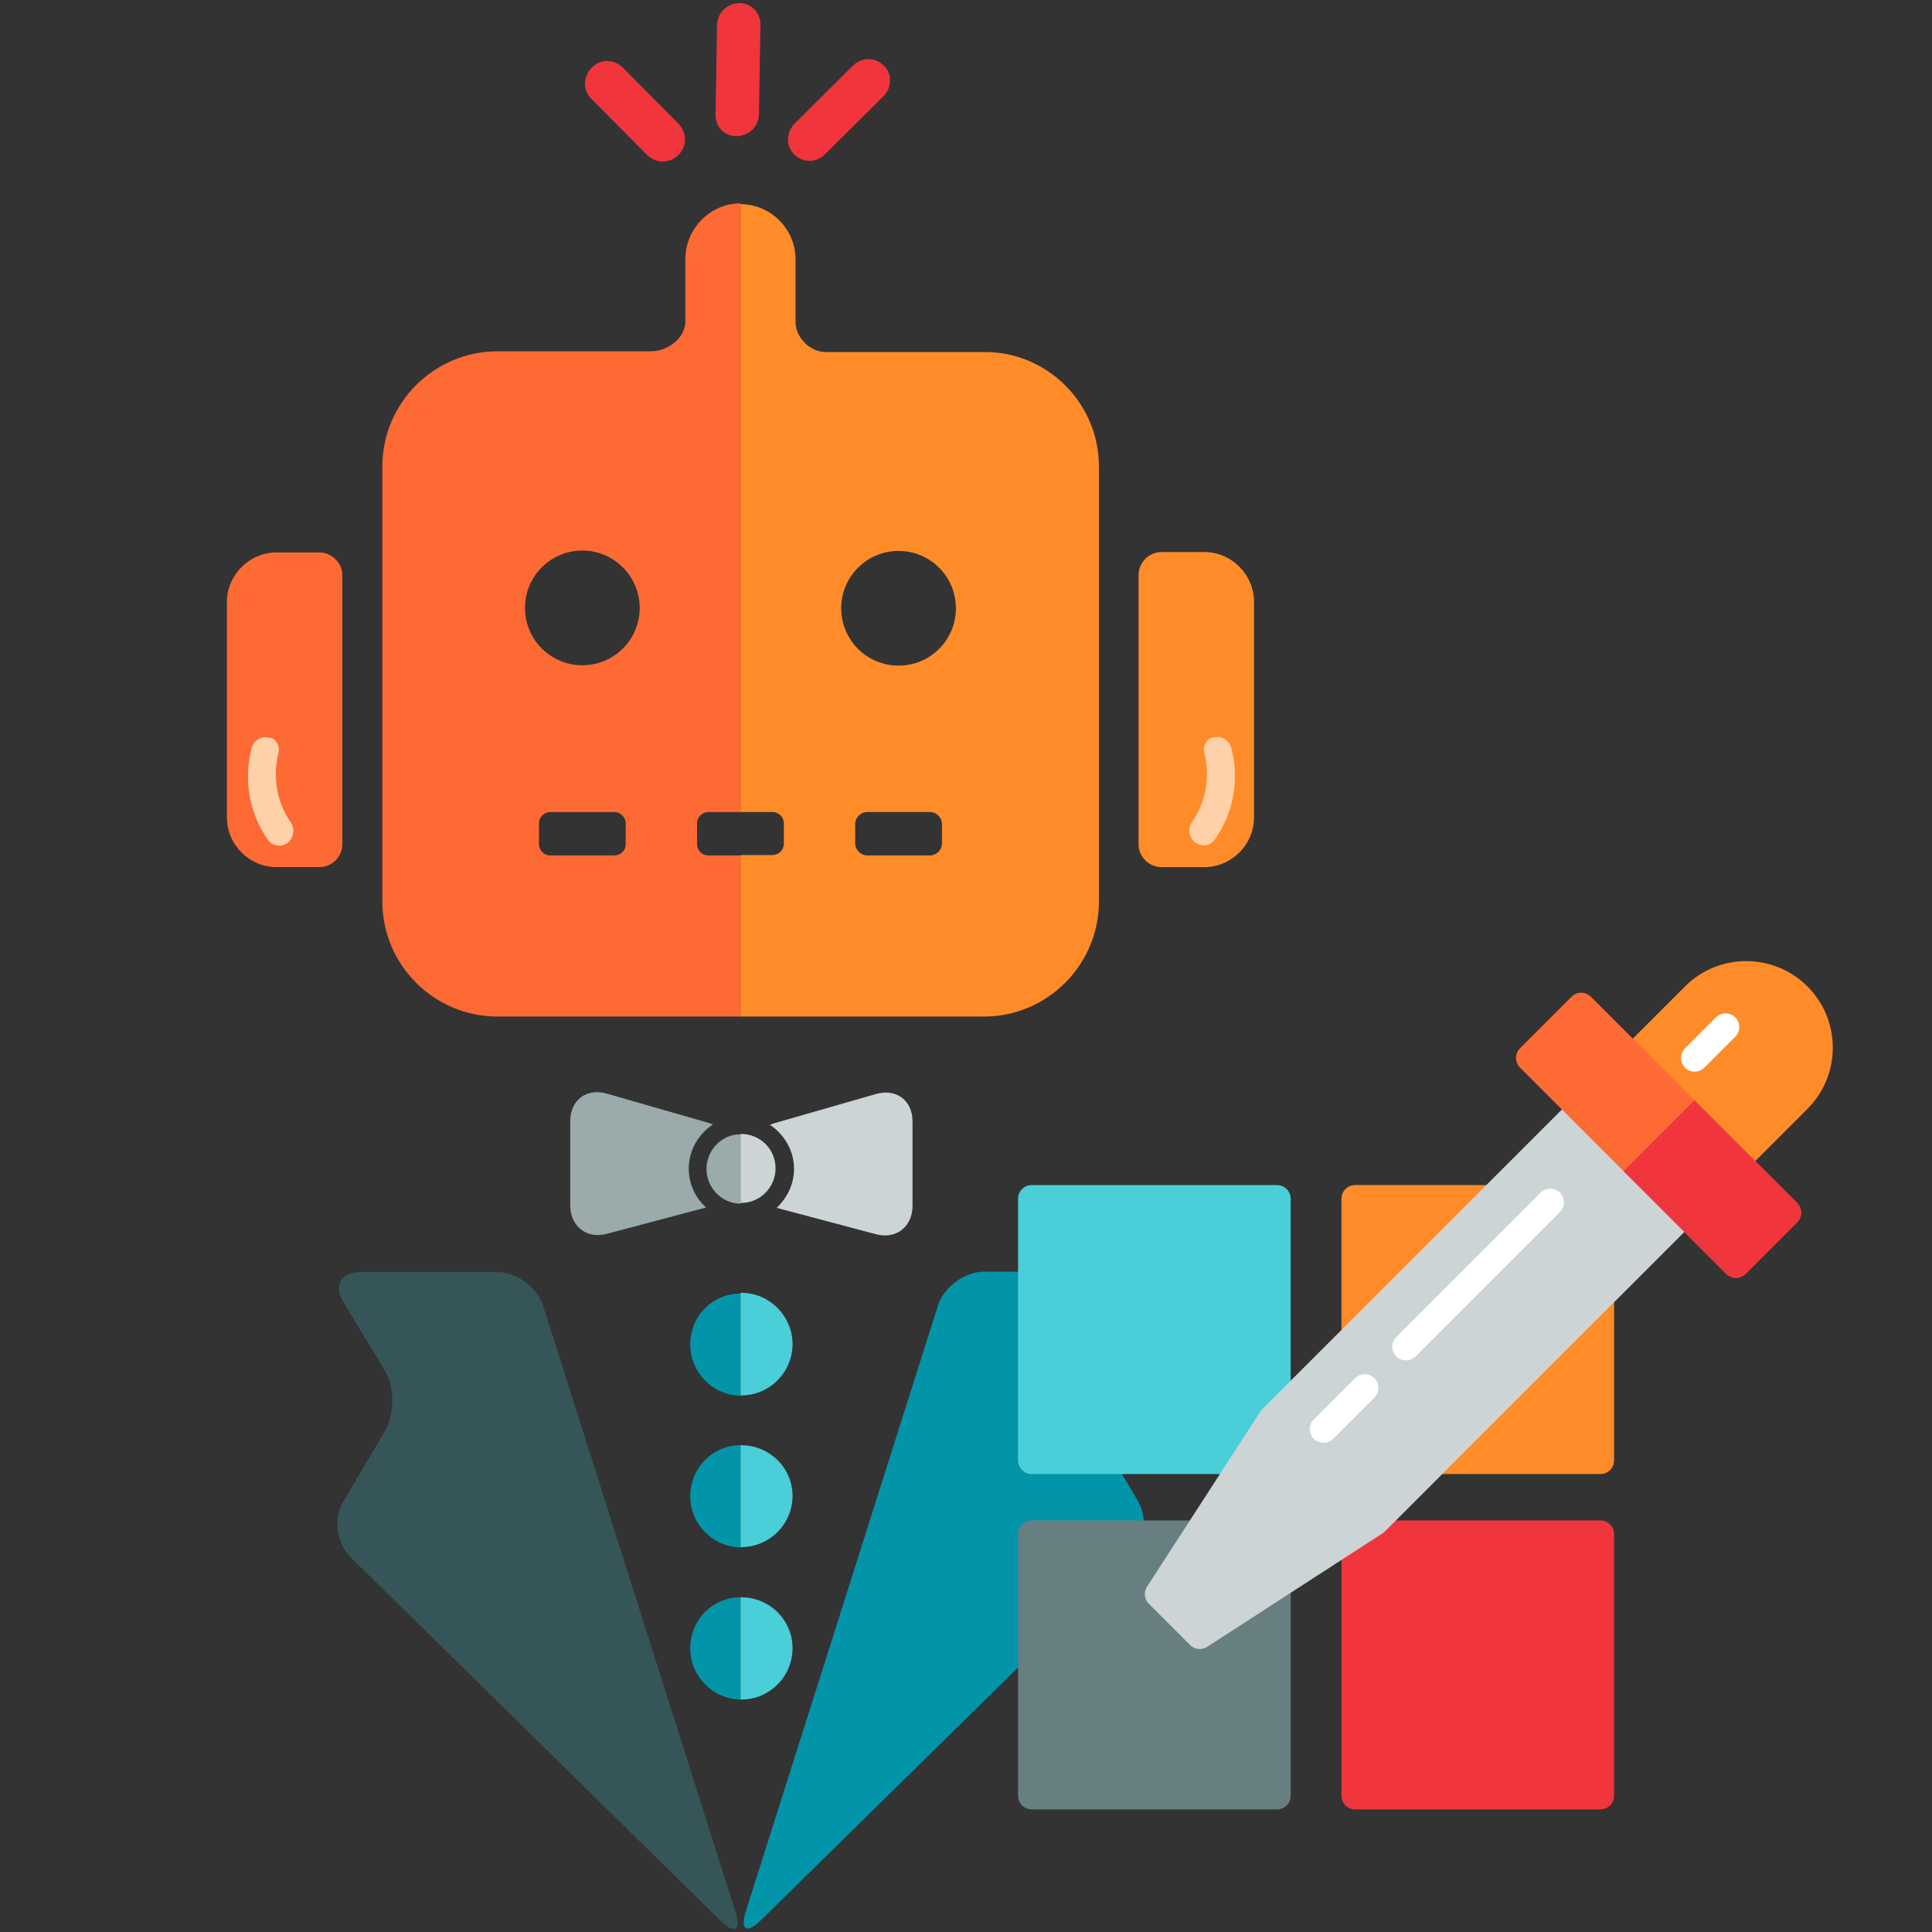 <?xml version="1.0" encoding="UTF-8" standalone="no"?>
<svg
   xmlns:dc="http://purl.org/dc/elements/1.1/"
   xmlns:cc="http://creativecommons.org/ns#"
   xmlns:rdf="http://www.w3.org/1999/02/22-rdf-syntax-ns#"
   xmlns:svg="http://www.w3.org/2000/svg"
   xmlns="http://www.w3.org/2000/svg"
   xmlns:sodipodi="http://sodipodi.sourceforge.net/DTD/sodipodi-0.dtd"
   xmlns:inkscape="http://www.inkscape.org/namespaces/inkscape"
   version="1.1"
   id="Layer_1"
   x="0px"
   y="0px"
   viewBox="96 11 512 512"
   style="enable-background:new 96 11 512 512;"
   xml:space="preserve"
   sodipodi:docname="social-bot-command.svg"
   inkscape:version="1.0.1 (3bc2e813f5, 2020-09-07)"><rect x="96" y="11" width="512" height="512" fill="#333333" stroke="none"/><defs
   id="defs51" /><sodipodi:namedview
   pagecolor="#ffffff"
   bordercolor="#666666"
   borderopacity="1"
   objecttolerance="10"
   gridtolerance="10"
   guidetolerance="10"
   inkscape:pageopacity="0"
   inkscape:pageshadow="2"
   inkscape:window-width="1920"
   inkscape:window-height="1017"
   id="namedview49"
   showgrid="false"
   inkscape:zoom="0.83007813"
   inkscape:cx="182.08508"
   inkscape:cy="290.76293"
   inkscape:window-x="-8"
   inkscape:window-y="-8"
   inkscape:window-maximized="1"
   inkscape:current-layer="Layer_1" />
<style
   type="text/css"
   id="style2">
	.st0{display:none;fill:#020202;}
	.st1{fill:#FD6A33;}
	.st2{fill:#FF8C29;}
	.st3{fill:#CDD4D5;}
	.st4{fill:#9BAAAB;}
	.st5{fill:#4ACFD9;}
	.st6{fill:#0295AA;}
	.st7{fill:#365558;}
	.st8{fill:#FFD1A9;}
	.st9{fill:#F0353D;}
</style>
<rect
   x="302"
   y="-195"
   class="st0"
   width="512"
   height="512"
   id="rect4" />
<path
   class="st1"
   d="m 180.627,157.4 h -5.6 -5.7 c -7.3,0 -13.2,6 -13.2,13.2 v 57 c 0,7.3 6,13.2 13.2,13.2 h 5.7 5.6 c 3.3,0 6.1,-2.7 6.1,-6.1 v -71.3 c 0,-3.1 -2.7,-6 -6.1,-6 z"
   id="path6" />
<path
   class="st2"
   d="m 409.427,240.8 h -5.6 c -3.3,0 -6.1,-2.7 -6.1,-6.1 v -71.3 c 0,-3.3 2.7,-6.1 6.1,-6.1 h 5.6 5.7 c 7.3,0 13.2,6 13.2,13.2 v 57.1 c 0,7.3 -6,13.2 -13.2,13.2 z"
   id="path8" />
<path
   class="st2"
   d="m 387.227,134.6 v 115.3 c 0,16.8 -13.7,30.5 -30.5,30.5 h -64.5 v -215.3 0 c 8,0 14.6,6.6 14.6,14.6 v 16.6 c 0,4.2 3.9,8 8,8 h 41.9 c 16.7,-0.2 30.5,13.5 30.5,30.3 z m -61.4,103.1 h 16.6 c 1.7,0 3.2,-1.4 3.2,-3.2 v -5.1 c 0,-1.7 -1.4,-3.2 -3.2,-3.2 h -16.6 c -1.7,0 -3.2,1.4 -3.2,3.2 v 5.1 c 0,1.7 1.5,3.2 3.2,3.2 z m 8.3,-50.3 c 8.4,0 15.2,-6.8 15.2,-15.2 0,-8.4 -6.8,-15.2 -15.2,-15.2 -8.4,0 -15.2,6.8 -15.2,15.2 0,8.4 6.8,15.2 15.2,15.2 z m -33.4,38.8 h -8.5 v 11.4 h 8.5 c 1.6,0 3,-1.3 3,-3 v -5.5 c 0,-1.5 -1.3,-2.9 -3,-2.9 z"
   id="path10" />
<path
   class="st1"
   d="m 292.227,64.9 v 215.5 h -64.4 c -16.8,0 -30.5,-13.7 -30.5,-30.5 V 134.6 c 0,-16.8 13.7,-30.5 30.5,-30.5 h 40.6 c 4.5,0 9.2,-3.4 9.2,-8 V 79.5 c 0.1,-8 6.6,-14.6 14.6,-14.6 z m -33.4,161.3 h -17 c -1.6,0 -3,1.3 -3,3 v 5.5 c 0,1.6 1.3,3 3,3 h 17 c 1.6,0 3,-1.3 3,-3 v -5.5 c 0,-1.6 -1.4,-3 -3,-3 z m -8.5,-69.3 c -8.4,0 -15.2,6.8 -15.2,15.2 0,8.4 6.8,15.2 15.2,15.2 8.4,0 15.2,-6.8 15.2,-15.2 0,-8.3 -6.8,-15.2 -15.2,-15.2 z m 33.4,69.3 c -1.6,0 -3,1.3 -3,3 v 5.5 c 0,1.6 1.3,3 3,3 h 8.5 v -11.5 z"
   id="path12" />
<path
   class="st3"
   d="m 292.327,311.5 c -0.1,0 -0.1,0 -0.1,0 v 18.3 h 0.1 c 5.1,0 9.2,-4.1 9.2,-9.2 0,-5.1 -4.1,-9.1 -9.2,-9.1 z"
   id="path14" />
<path
   class="st4"
   d="m 283.227,320.8 c 0,5 4,9.1 9,9.2 v -18.4 c -5,0 -9,4.2 -9,9.2 z"
   id="path16" />
<path
   class="st5"
   d="m 292.427,353.6 c -0.1,0 -0.2,0 -0.2,0 v 27.2 c 0.1,0 0.2,0 0.2,0 7.5,0 13.6,-6.1 13.6,-13.6 0,-7.4 -6.1,-13.6 -13.6,-13.6 z"
   id="path18" />
<path
   class="st6"
   d="m 278.927,367.3 c 0,7.4 5.9,13.4 13.3,13.6 v -27.1 c -7.4,0 -13.3,6 -13.3,13.5 z"
   id="path20" />
<path
   class="st5"
   d="m 292.427,394 c -0.1,0 -0.2,0 -0.2,0 v 27 c 0.1,0 0.2,0 0.2,0 7.5,0 13.6,-6.1 13.6,-13.6 0,-7.4 -6.1,-13.4 -13.6,-13.4 z"
   id="path22" />
<path
   class="st6"
   d="m 278.927,407.5 c 0,7.4 5.9,13.4 13.3,13.6 V 394 c -7.4,0 -13.3,6.1 -13.3,13.5 z"
   id="path24" />
<path
   class="st5"
   d="m 292.427,434.3 c -0.1,0 -0.2,0 -0.2,0 v 27.1 c 0.1,0 0.2,0 0.2,0 7.5,0 13.6,-6.1 13.6,-13.6 0,-7.5 -6.1,-13.5 -13.6,-13.5 z"
   id="path26" />
<path
   class="st6"
   d="m 278.927,447.8 c 0,7.4 5.9,13.4 13.3,13.6 v -27.1 c -7.4,0 -13.3,6 -13.3,13.5 z"
   id="path28" />
<path
   class="st7"
   d="m 239.927,357 c -1.6,-4.9 -7,-8.9 -12.2,-8.9 h -36.2 c -5.2,0 -7.2,3.6 -4.5,8 l 10.9,18 c 2.7,4.4 2.7,11.6 0.1,16.1 l -11.1,18.8 c -2.6,4.4 -1.7,11 1.9,14.6 l 98.2,96.5 c 1.5,1.4 2.6,2.1 3.4,2.1 1.1,0 1.4,-1.6 0.5,-4.5 z"
   id="path30" />
<path
   class="st4"
   d="m 284.927,309 c -0.5,-0.2 -1,-0.4 -1.4,-0.5 l -26.8,-7.7 c -2.5,-0.7 -4.9,-0.4 -6.8,1 -1.8,1.4 -2.8,3.6 -2.8,6.2 v 22.5 c 0,2.6 1,4.9 2.8,6.3 1.3,1 2.8,1.5 4.4,1.5 0.8,0 1.6,-0.1 2.4,-0.3 l 26.4,-7 c -2.8,-2.5 -4.6,-6.2 -4.6,-10.3 0,-4.9 2.6,-9.2 6.4,-11.7 z"
   id="path32" />
<path
   class="st6"
   d="m 356.827,348 h 36.2 c 5.2,0 7.2,3.6 4.5,8 l -10.9,18 c -2.7,4.4 -2.7,11.6 -0.1,16.1 l 11.1,18.8 c 2.6,4.4 1.7,11 -1.9,14.6 l -98.2,96.5 c -1.5,1.4 -2.6,2.1 -3.4,2.1 -1.1,0 -1.4,-1.6 -0.5,-4.5 l 51,-160.8 c 1.6,-4.8 7.1,-8.8 12.2,-8.8"
   id="path34" />
<path
   class="st3"
   d="m 306.427,320.8 c 0,-4.9 -2.6,-9.2 -6.4,-11.7 0.5,-0.2 1,-0.4 1.4,-0.5 l 26.8,-7.7 c 2.5,-0.7 4.9,-0.4 6.8,1 1.8,1.4 2.8,3.6 2.8,6.2 v 22.5 c 0,2.6 -1,4.9 -2.8,6.3 -1.3,1 -2.8,1.5 -4.4,1.5 -0.8,0 -1.6,-0.1 -2.4,-0.3 l -26.4,-7 c 2.8,-2.7 4.6,-6.3 4.6,-10.3 z"
   id="path36" />
<path
   class="st8"
   d="m 169.227,207.6 c 0.6,0.9 0.9,2.1 0.5,3.2 -1.5,6.3 -0.3,12.9 3.3,18.1 1.2,1.7 0.8,4.1 -0.7,5.4 -1.7,1.3 -4,1 -5.2,-0.6 -5,-6.9 -6.6,-15.8 -4.5,-24.3 0.5,-2.1 2.5,-3.4 4.5,-2.9 1,-0.1 1.5,0.4 2.1,1.1 z"
   id="path38" />
<path
   class="st8"
   d="m 417.827,206.4 c 2,-0.5 4,0.9 4.5,2.9 2.2,8.5 0.5,17.4 -4.5,24.3 -1.2,1.6 -3.5,1.9 -5.2,0.6 -1.5,-1.3 -2,-3.7 -0.7,-5.4 3.6,-5.2 4.8,-11.7 3.3,-18.1 -0.4,-1.1 -0.1,-2.3 0.5,-3.2 0.5,-0.6 1.1,-1.1 2.1,-1.1 z"
   id="path40" />
<path
   class="st9"
   d="m 297.527,17.5 -0.4,23.8 c -0.1,3.2 -2.6,5.7 -5.9,5.8 -3.2,0 -5.7,-2.5 -5.6,-5.7 l 0.4,-23.8 c 0.1,-3.2 2.6,-5.7 5.9,-5.8 3.1,0 5.6,2.5 5.6,5.7 z"
   id="path42" />
<path
   class="st9"
   d="m 331.827,32.5 c 0,1.5 -0.6,3 -1.8,4.1 l -15.4,15.3 c -2.3,2.3 -5.9,2.3 -8.2,0 -2.2,-2.2 -2.1,-5.8 0.2,-8.2 l 15.4,-15.3 c 2.3,-2.3 5.9,-2.3 8.2,0 1.2,1.1 1.7,2.7 1.6,4.1 z"
   id="path44" />
<path
   class="st9"
   d="m 277.527,48 c 0,1.5 -0.6,3 -1.8,4.1 -2.3,2.3 -5.9,2.3 -8.2,0 l -14.9,-15 c -2.2,-2.2 -2.1,-5.8 0.2,-8.2 2.3,-2.3 5.9,-2.3 8.2,0 l 14.9,15 c 1,1.2 1.6,2.6 1.6,4.1 z"
   id="path46" />
<path
   style="fill:#4acfd9;stroke-width:0.5"
   d="m 434.421,325.057 h -65 c -2.001,0 -3.623,1.621 -3.623,3.623 v 69.334 c 0,2.001 1.621,3.623 3.623,3.623 h 65.001 c 2.001,0 3.623,-1.621 3.623,-3.623 v -69.334 c -5e-4,-2.001 -1.621,-3.623 -3.623,-3.623 z"
   id="path2" /><path
   style="fill:#687f82;stroke-width:0.5"
   d="m 434.421,413.933 h -65 c -2.001,0 -3.623,1.622 -3.623,3.623 v 69.334 c 0,2.001 1.621,3.623 3.623,3.623 h 65.001 c 2.001,0 3.623,-1.621 3.623,-3.623 v -69.334 c -5e-4,-2.001 -1.621,-3.623 -3.623,-3.623 z"
   id="path4" /><path
   style="fill:#ff8c29;stroke-width:0.5"
   d="m 520.123,325.057 h -65 c -2.001,0 -3.623,1.621 -3.623,3.623 v 69.334 c 0,2.001 1.621,3.623 3.623,3.623 h 65.001 c 2.001,0 3.623,-1.621 3.623,-3.623 v -69.334 c 0,-2.001 -1.621,-3.623 -3.623,-3.623 z"
   id="path6-0" /><path
   style="fill:#f0353d;stroke-width:0.5"
   d="m 520.123,413.933 h -65 c -2.001,0 -3.623,1.622 -3.623,3.623 v 69.334 c 0,2.001 1.621,3.623 3.623,3.623 h 65.001 c 2.001,0 3.623,-1.621 3.623,-3.623 v -69.334 c 0,-2.001 -1.621,-3.623 -3.623,-3.623 z"
   id="path8-8" /><path
   style="fill:#cdd4d5;stroke-width:0.5"
   d="m 555.861,318.865 -27.323,-27.323 c -1.415,-1.415 -3.708,-1.415 -5.123,0 l -92.901,92.9 c -0.18,0.18 -0.341,0.38 -0.479,0.594 l -30.056,46.451 c -0.928,1.434 -0.728,3.321 0.479,4.529 l 10.93,10.93 c 0.7,0.7 1.627,1.06 2.563,1.06 0.679,0 1.363,-0.191 1.966,-0.581 l 46.45,-30.056 c 0.214,-0.139 0.413,-0.299 0.594,-0.479 l 92.901,-92.9 c 1.415,-1.415 1.415,-3.708 -5e-4,-5.123 z"
   id="path10-8" /><path
   style="fill:#ff8c29;stroke-width:0.5"
   d="m 574.988,272.415 c -8.946,-8.945 -23.501,-8.945 -32.448,0 l -21.859,21.859 c -1.415,1.415 -1.415,3.708 0,5.123 l 27.323,27.323 c 0.708,0.707 1.635,1.06 2.562,1.06 0.927,0 1.855,-0.353 2.562,-1.06 l 21.859,-21.859 c 4.333,-4.333 6.72,-10.095 6.72,-16.224 0,-6.129 -2.386,-11.89 -6.72,-16.224 z"
   id="path12-2" /><path
   style="fill:#ffffff;stroke-width:0.5"
   d="m 545.103,294.994 c -0.927,0 -1.855,-0.353 -2.562,-1.06 -1.415,-1.415 -1.415,-3.708 0,-5.123 l 8.197,-8.197 c 1.415,-1.415 3.708,-1.415 5.123,0 1.415,1.415 1.415,3.708 0,5.123 l -8.197,8.197 c -0.708,0.707 -1.635,1.06 -2.562,1.06 z"
   id="path14-7" /><path
   style="fill:#fd6a33;stroke-width:0.5"
   d="m 572.256,329.795 -54.648,-54.648 c -1.415,-1.415 -3.708,-1.415 -5.123,0 l -13.662,13.662 c -1.415,1.415 -1.415,3.708 0,5.123 l 54.648,54.648 c 0.708,0.707 1.635,1.06 2.562,1.06 0.927,0 1.855,-0.353 2.562,-1.06 l 13.662,-13.662 c 0.679,-0.679 1.061,-1.601 1.061,-2.562 -4.9e-4,-0.961 -0.382,-1.882 -1.061,-2.562 z"
   id="path16-3" /><path
   style="fill:#f0353d;stroke-width:0.5"
   d="m 545.038,302.577 -18.785,18.785 27.217,27.217 c 0.708,0.707 1.635,1.06 2.562,1.06 0.927,0 1.855,-0.353 2.562,-1.06 l 13.662,-13.662 c 0.679,-0.679 1.061,-1.601 1.061,-2.562 0,-0.961 -0.382,-1.882 -1.06,-2.562 z"
   id="path18-8" /><g
   id="g24"
   transform="matrix(0.5,0,0,0.5,361.35,265.706)"><path
     style="fill:#ffffff"
     d="m 170.774,255.305 c -1.854,0 -3.709,-0.707 -5.123,-2.121 -2.83,-2.829 -2.83,-7.417 -0.001,-10.247 l 21.859,-21.859 c 2.83,-2.83 7.418,-2.83 10.246,-0.001 2.83,2.83 2.83,7.417 0.001,10.246 l -21.859,21.859 c -1.414,1.416 -3.269,2.123 -5.123,2.123 z"
     id="path20-5" /><path
     style="fill:#ffffff"
     d="m 214.492,211.587 c -1.854,0 -3.709,-0.707 -5.124,-2.121 -2.83,-2.83 -2.83,-7.417 0,-10.247 l 76.505,-76.506 c 2.831,-2.83 7.418,-2.828 10.247,0 2.83,2.83 2.83,7.417 0,10.247 l -76.505,76.506 c -1.414,1.414 -3.269,2.121 -5.123,2.121 z"
     id="path22-7" /></g></svg>
